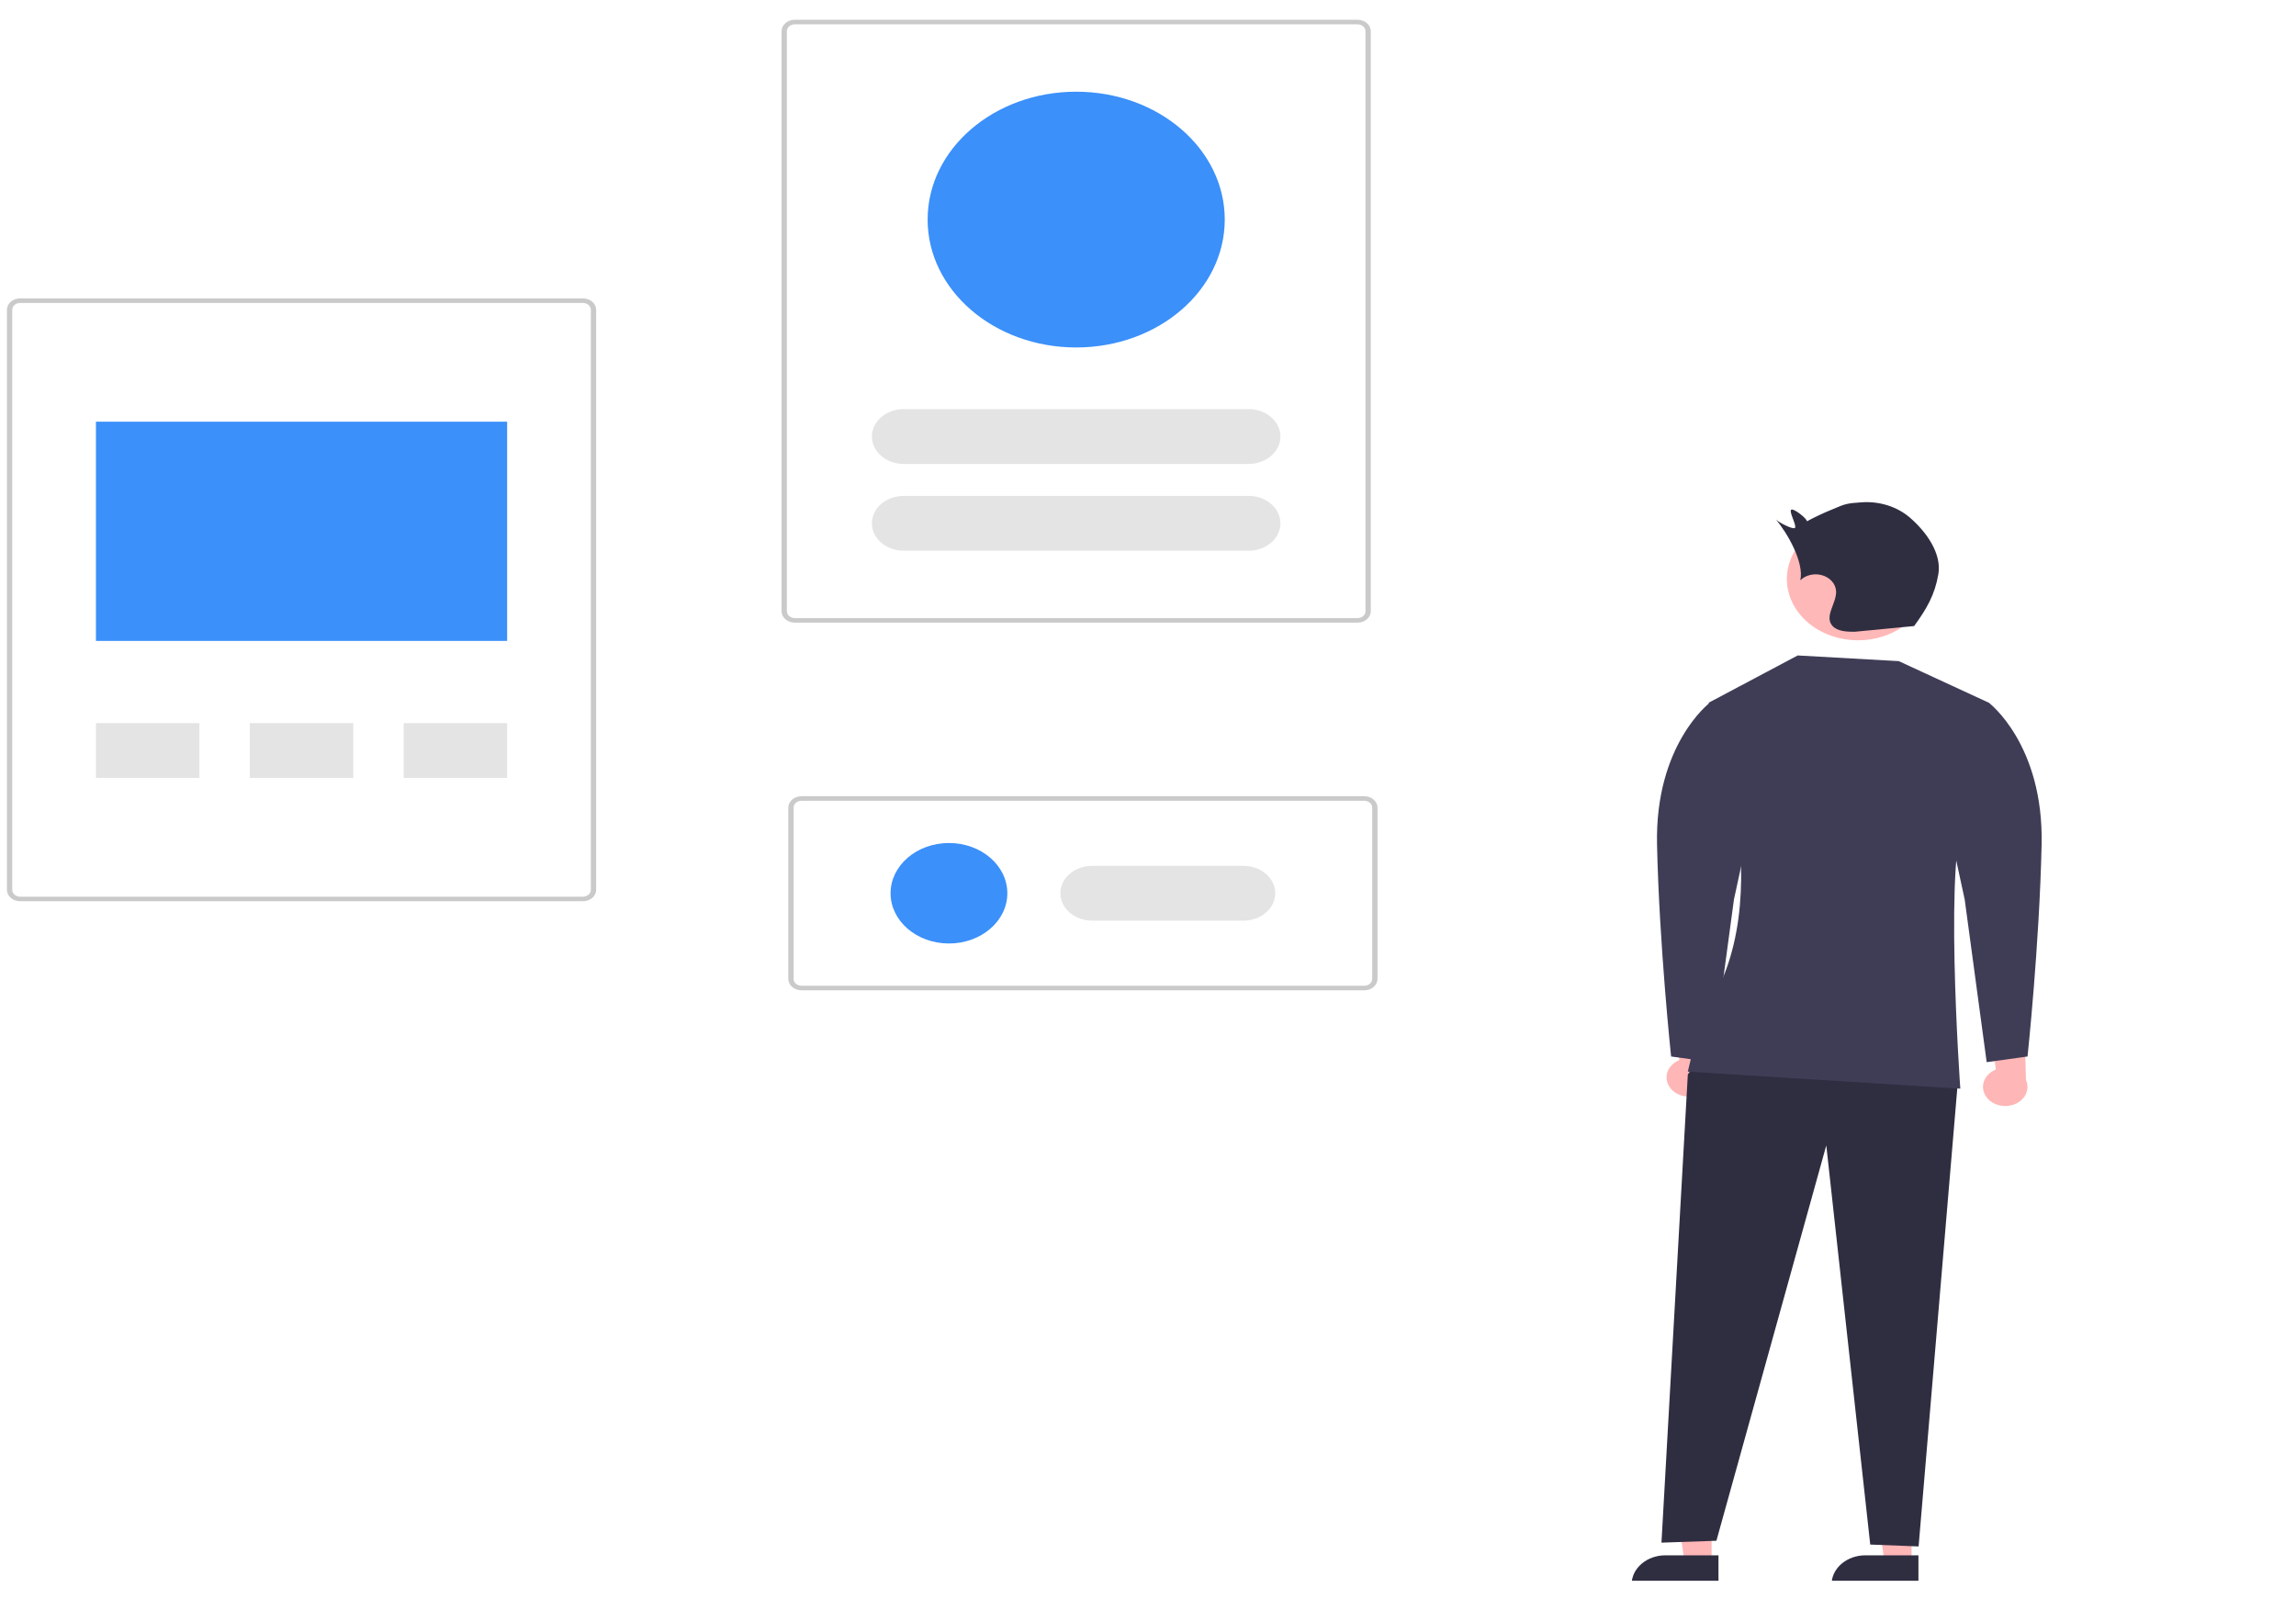 <svg width="112" height="78" viewBox="0 0 112 78" fill="none" xmlns="http://www.w3.org/2000/svg">
<g clip-path="url(#clip0_169_2715)">
<path d="M28.433 43.961H0.985C0.813 43.961 0.649 43.903 0.528 43.798C0.406 43.694 0.338 43.552 0.338 43.404V15.111C0.338 14.963 0.406 14.822 0.528 14.717C0.649 14.613 0.813 14.554 0.985 14.554H28.433C28.605 14.554 28.77 14.613 28.891 14.717C29.012 14.822 29.08 14.963 29.081 15.111V43.404C29.08 43.552 29.012 43.694 28.891 43.798C28.77 43.903 28.605 43.961 28.433 43.961ZM0.985 14.777C0.882 14.777 0.783 14.812 0.711 14.875C0.638 14.938 0.597 15.022 0.597 15.111V43.404C0.597 43.493 0.638 43.578 0.711 43.641C0.783 43.703 0.882 43.739 0.985 43.739H28.433C28.536 43.739 28.635 43.703 28.708 43.641C28.781 43.578 28.822 43.493 28.822 43.404V15.111C28.822 15.022 28.781 14.938 28.708 14.875C28.635 14.812 28.536 14.777 28.433 14.777H0.985Z" fill="#CACACA"/>
<path d="M24.738 20.569H4.68V31.263H24.738V20.569Z" fill="#3B90FA"/>
<path d="M9.727 35.273H4.68V37.946H9.727V35.273Z" fill="#E4E4E4"/>
<path d="M24.738 35.273H19.691V37.946H24.738V35.273Z" fill="#E4E4E4"/>
<path d="M17.233 35.273H12.185V37.946H17.233V35.273Z" fill="#E4E4E4"/>
<path d="M66.221 30.372H38.772C38.6 30.372 38.436 30.313 38.315 30.208C38.193 30.104 38.125 29.962 38.125 29.815V1.521C38.125 1.374 38.193 1.232 38.315 1.128C38.436 1.023 38.6 0.964 38.772 0.964H66.221C66.392 0.964 66.557 1.023 66.678 1.128C66.799 1.232 66.867 1.374 66.868 1.521V29.815C66.867 29.962 66.799 30.104 66.678 30.208C66.557 30.313 66.392 30.372 66.221 30.372ZM38.772 1.187C38.669 1.187 38.57 1.222 38.498 1.285C38.425 1.348 38.384 1.433 38.384 1.521V29.815C38.384 29.903 38.425 29.988 38.498 30.051C38.57 30.113 38.669 30.149 38.772 30.149H66.221C66.323 30.149 66.422 30.113 66.495 30.051C66.568 29.988 66.609 29.903 66.609 29.815V1.521C66.609 1.433 66.568 1.348 66.495 1.285C66.422 1.222 66.323 1.187 66.221 1.187H38.772Z" fill="#CACACA"/>
<path d="M66.549 48.306H39.1C38.929 48.306 38.764 48.247 38.643 48.142C38.522 48.038 38.453 47.896 38.453 47.749V39.394C38.453 39.247 38.522 39.105 38.643 39.001C38.764 38.896 38.929 38.837 39.1 38.837H66.549C66.72 38.837 66.885 38.896 67.006 39.001C67.127 39.105 67.195 39.247 67.196 39.394V47.749C67.195 47.896 67.127 48.038 67.006 48.142C66.885 48.247 66.72 48.306 66.549 48.306ZM39.1 39.06C38.997 39.06 38.899 39.096 38.826 39.158C38.753 39.221 38.712 39.306 38.712 39.394V47.749C38.712 47.837 38.753 47.922 38.826 47.985C38.899 48.047 38.997 48.083 39.1 48.083H66.549C66.652 48.083 66.75 48.047 66.823 47.985C66.896 47.922 66.937 47.837 66.937 47.749V39.394C66.937 39.306 66.896 39.221 66.823 39.158C66.75 39.096 66.652 39.06 66.549 39.06H39.1Z" fill="#CACACA"/>
<path d="M60.907 19.956H44.084C43.227 19.956 42.531 20.555 42.531 21.293V21.293C42.531 22.032 43.227 22.63 44.084 22.63H60.907C61.765 22.63 62.46 22.032 62.46 21.293C62.46 20.555 61.765 19.956 60.907 19.956Z" fill="#E4E4E4"/>
<path d="M60.907 24.189H44.084C43.227 24.189 42.531 24.788 42.531 25.526V25.526C42.531 26.264 43.227 26.863 44.084 26.863H60.907C61.765 26.863 62.46 26.264 62.46 25.526C62.46 24.788 61.765 24.189 60.907 24.189Z" fill="#E4E4E4"/>
<path d="M52.497 16.949C56.5 16.949 59.744 14.156 59.744 10.711C59.744 7.266 56.5 4.473 52.497 4.473C48.495 4.473 45.25 7.266 45.25 10.711C45.25 14.156 48.495 16.949 52.497 16.949Z" fill="#3B90FA"/>
<path d="M60.654 42.235H53.278C52.42 42.235 51.725 42.833 51.725 43.572C51.725 44.31 52.42 44.908 53.278 44.908H60.654C61.512 44.908 62.207 44.31 62.207 43.572C62.207 42.833 61.512 42.235 60.654 42.235Z" fill="#E4E4E4"/>
<path d="M46.291 46.022C47.863 46.022 49.138 44.925 49.138 43.572C49.138 42.218 47.863 41.121 46.291 41.121C44.718 41.121 43.443 42.218 43.443 43.572C43.443 44.925 44.718 46.022 46.291 46.022Z" fill="#3B90FA"/>
<path d="M96.925 53.546C96.835 53.435 96.774 53.308 96.747 53.174C96.719 53.041 96.727 52.904 96.768 52.773C96.809 52.642 96.883 52.52 96.984 52.416C97.086 52.313 97.213 52.229 97.356 52.172L96.975 48.891L98.737 49.688L98.829 52.681C98.924 52.895 98.925 53.13 98.832 53.344C98.739 53.558 98.558 53.735 98.323 53.842C98.088 53.948 97.817 53.977 97.559 53.922C97.301 53.868 97.076 53.734 96.925 53.546V53.546Z" fill="#FFB6B6"/>
<path d="M81.489 53.085C81.399 52.974 81.338 52.847 81.311 52.713C81.284 52.579 81.291 52.442 81.332 52.311C81.373 52.18 81.447 52.059 81.549 51.955C81.65 51.851 81.777 51.768 81.92 51.711L81.539 48.43L83.302 49.226L83.393 52.22C83.489 52.433 83.49 52.669 83.397 52.883C83.303 53.097 83.122 53.274 82.888 53.38C82.653 53.487 82.381 53.516 82.123 53.461C81.866 53.407 81.64 53.273 81.489 53.085V53.085Z" fill="#FFB6B6"/>
<path d="M93.248 76.235H91.934L91.309 71.872H93.248L93.248 76.235Z" fill="#FFB6B6"/>
<path d="M93.582 77.332L89.344 77.332V77.286C89.344 76.909 89.518 76.548 89.827 76.282C90.136 76.015 90.556 75.866 90.993 75.866H90.993L93.582 75.866L93.582 77.332Z" fill="#2F2E41"/>
<path d="M83.492 76.235H82.178L81.553 71.872H83.492L83.492 76.235Z" fill="#FFB6B6"/>
<path d="M83.828 77.332L79.59 77.332V77.286C79.59 76.909 79.764 76.548 80.073 76.282C80.382 76.015 80.802 75.866 81.239 75.866H81.239L83.828 75.866L83.828 77.332Z" fill="#2F2E41"/>
<path d="M92.301 30.866C93.983 30.075 94.601 28.259 93.681 26.812C92.762 25.364 90.653 24.832 88.971 25.623C87.289 26.415 86.671 28.23 87.591 29.678C88.51 31.125 90.619 31.657 92.301 30.866Z" fill="#FFB8B8"/>
<path d="M82.976 51.534L82.333 52.411L81.047 75.248L83.727 75.156L89.087 55.871L91.231 75.341L93.59 75.433L95.503 52.791L82.976 51.534Z" fill="#2F2E41"/>
<path d="M97.019 34.279L92.624 32.249L87.692 31.972L83.347 34.279C83.347 34.279 87.156 43.968 82.975 49.596L82.332 52.272L95.625 53.103C95.625 53.103 94.767 41.107 95.947 39.631C97.126 38.155 97.019 34.279 97.019 34.279Z" fill="#3F3D56"/>
<path d="M95.501 34.782L97.018 34.279C97.018 34.279 99.698 36.309 99.591 41.2C99.484 46.09 98.904 51.534 98.904 51.534L96.911 51.811L95.839 43.876L94.338 36.955L95.501 34.782Z" fill="#3F3D56"/>
<path d="M84.921 34.782L83.404 34.279C83.404 34.279 80.724 36.309 80.831 41.2C80.939 46.09 81.517 51.534 81.517 51.534L83.511 51.811L84.583 43.876L86.084 36.955L84.921 34.782Z" fill="#3F3D56"/>
<path d="M93.146 25.231C92.842 24.974 92.478 24.776 92.078 24.65C91.678 24.524 91.252 24.473 90.828 24.5C90.081 24.552 90.032 24.568 89.361 24.855C88.943 25.025 88.537 25.217 88.144 25.428C88.141 25.291 87.479 24.766 87.371 24.867C87.264 24.969 87.648 25.629 87.562 25.745C87.477 25.861 86.702 25.447 86.621 25.329C87.219 26.039 88.009 27.443 87.82 28.305C87.951 28.177 88.122 28.087 88.313 28.043C88.504 28 88.706 28.007 88.892 28.062C89.079 28.117 89.242 28.219 89.362 28.354C89.481 28.489 89.552 28.652 89.564 28.822C89.606 29.411 88.972 30.057 89.386 30.527C89.624 30.796 90.076 30.819 90.468 30.817L93.372 30.538C93.996 29.683 94.384 29.004 94.554 28.005C94.724 27.005 93.978 25.943 93.146 25.231Z" fill="#2F2E41"/>
</g>
<defs>
<clipPath id="clip0_169_2715">
<rect width="111.324" height="76.143" fill="white" transform="translate(0.338 0.964)"/>
</clipPath>
</defs>
</svg>
